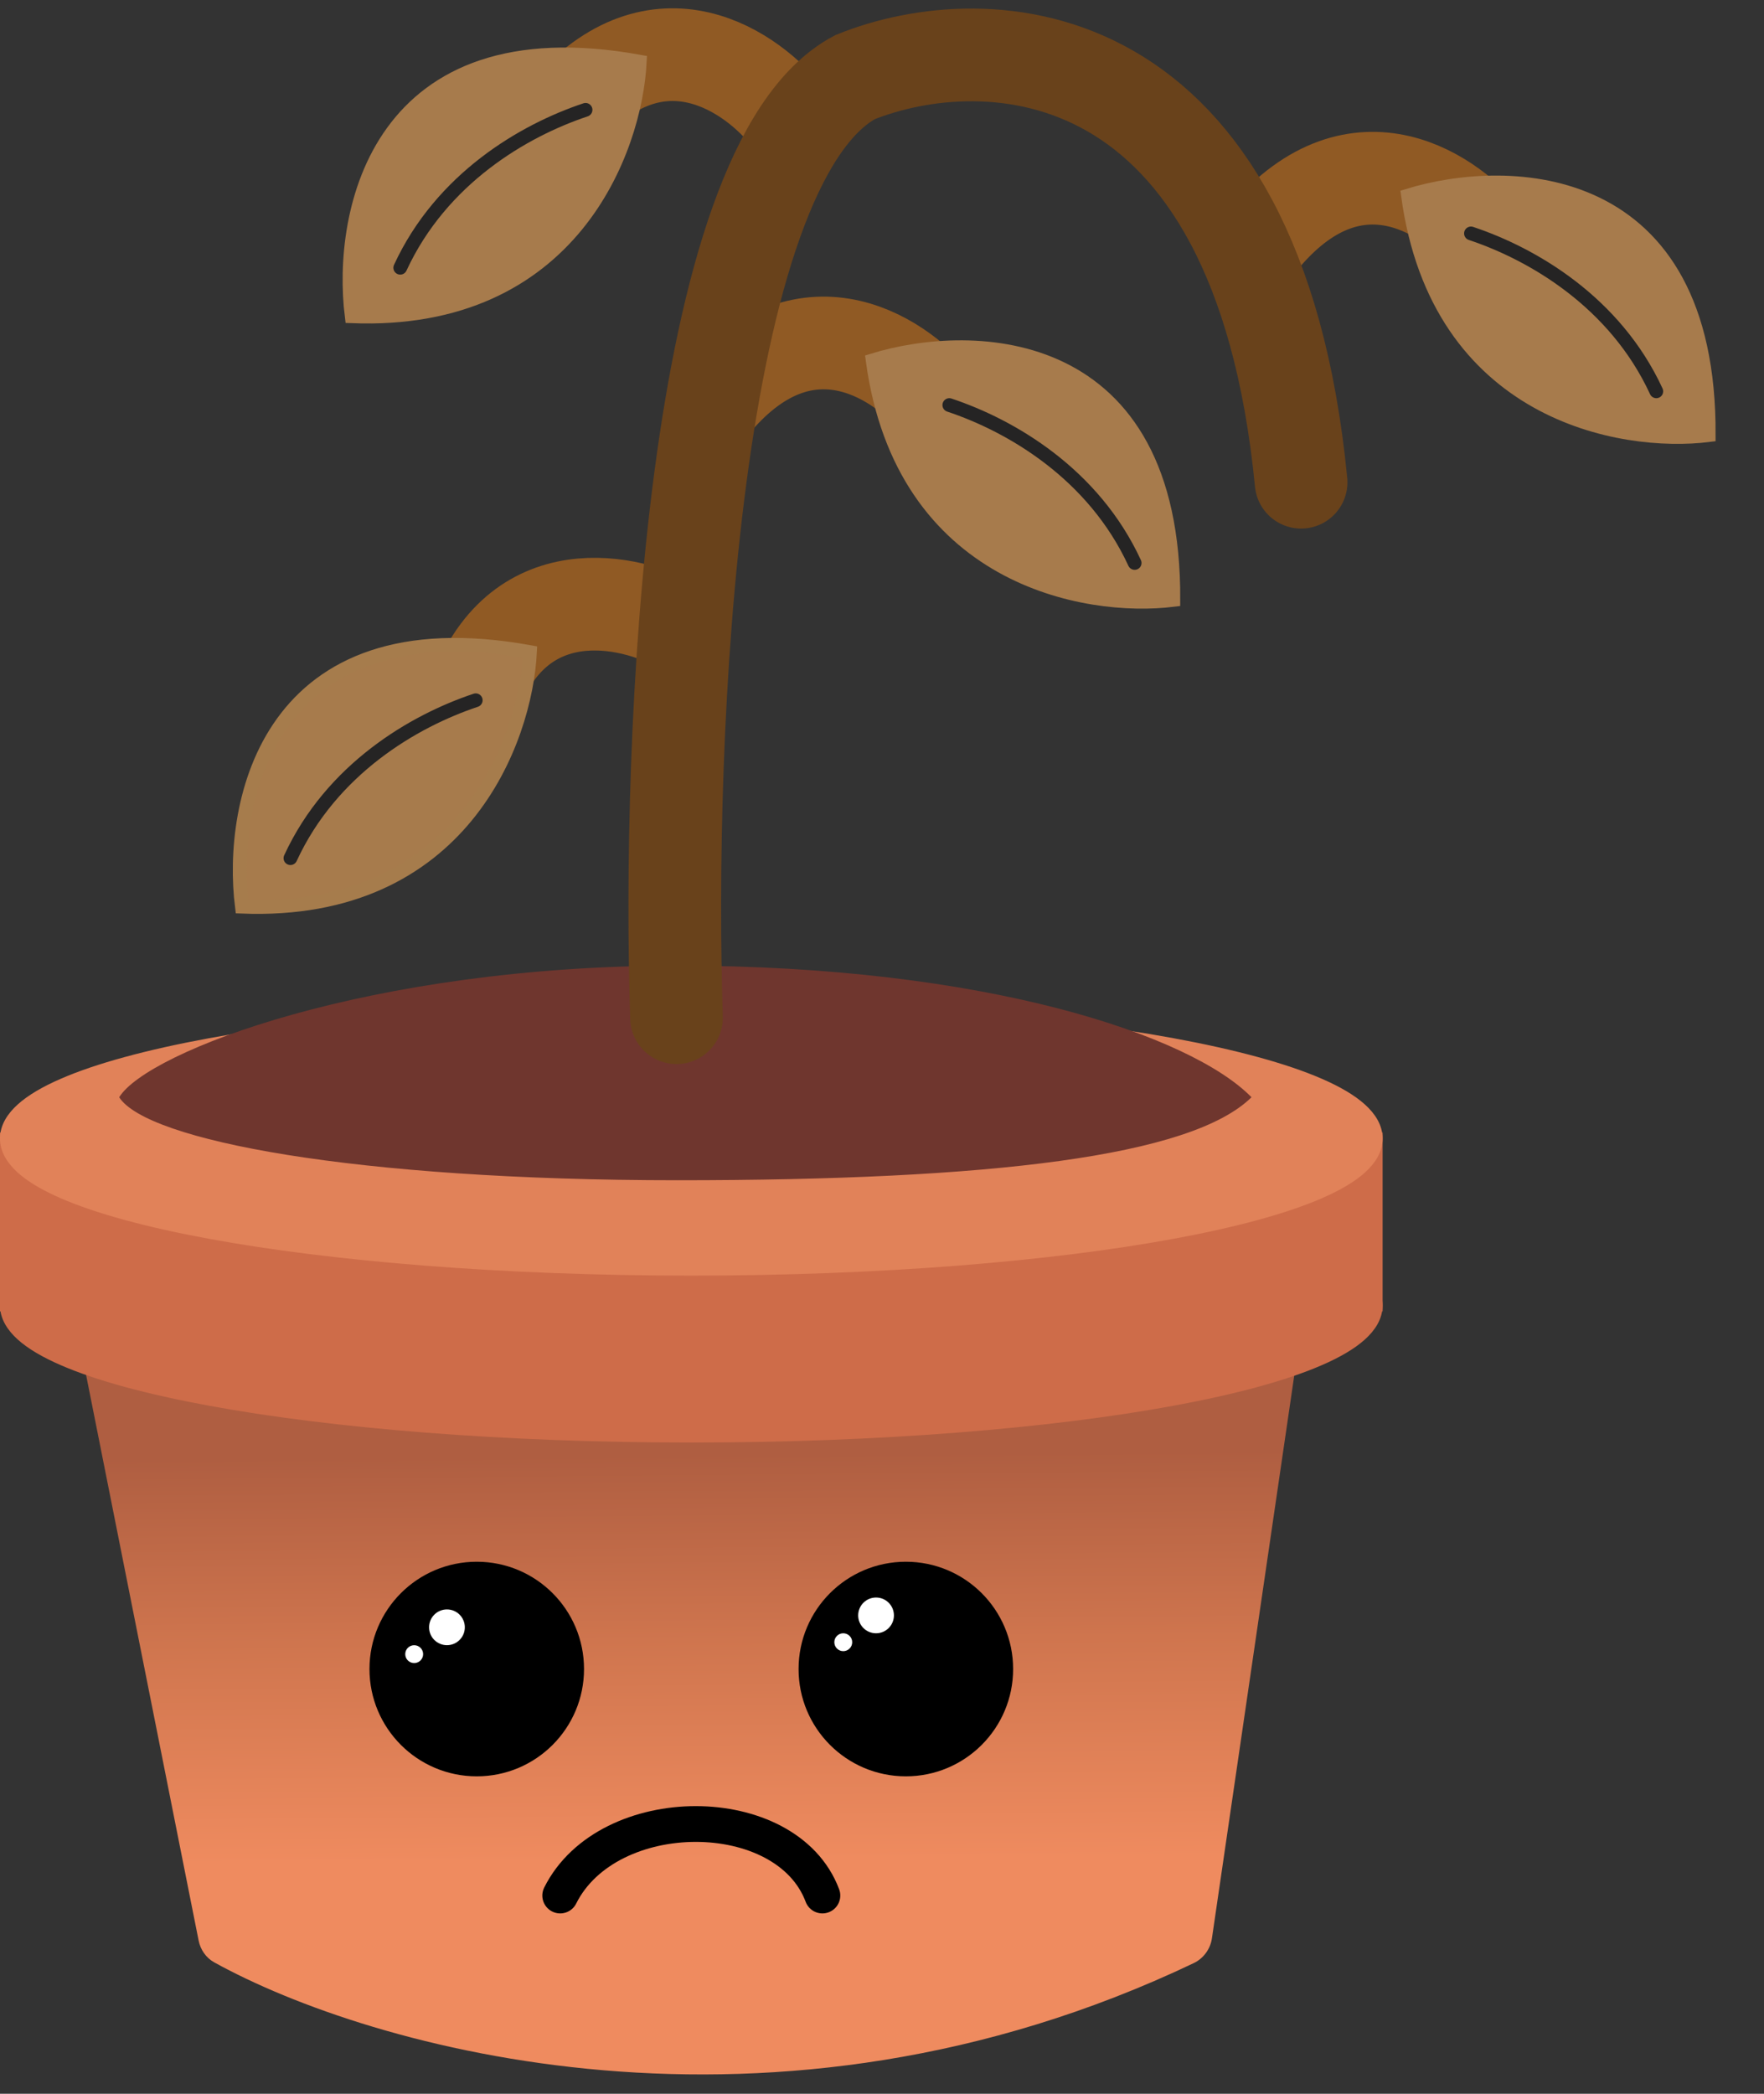 <svg width="75" height="89" viewBox="0 0 75 89" fill="none" xmlns="http://www.w3.org/2000/svg">
<rect x="0" y="0" width="75" height="89" fill="#333333" stroke="none"/>
<path d="M8.445 82.487L2.87 54.473C2.696 53.599 3.365 52.784 4.256 52.784L55.86 52.779L51.528 82.39C51.461 82.849 51.168 83.25 50.749 83.449C32.803 91.995 15.694 87.056 9.11 83.415C8.76 83.221 8.523 82.879 8.445 82.487Z" fill="url(#paint0_linear_365_3444)"/>
<path d="M29.392 61.064C37.379 61.064 44.616 60.468 49.863 59.502C52.484 59.019 54.621 58.441 56.108 57.793C56.851 57.47 57.447 57.123 57.86 56.751C58.273 56.379 58.531 55.957 58.531 55.49C58.531 55.022 58.273 54.601 57.86 54.229C57.447 53.857 56.851 53.51 56.108 53.186C54.621 52.539 52.484 51.961 49.863 51.478C44.616 50.512 37.379 49.916 29.392 49.916C21.405 49.916 14.168 50.512 8.921 51.478C6.3 51.961 4.163 52.539 2.676 53.186C1.933 53.51 1.338 53.857 0.924 54.229C0.512 54.601 0.253 55.022 0.253 55.49C0.253 55.957 0.512 56.379 0.924 56.751C1.338 57.123 1.933 57.47 2.676 57.793C4.163 58.441 6.3 59.019 8.921 59.502C14.168 60.468 21.405 61.064 29.392 61.064Z" fill="#CE6C49" stroke="#CE6C49" stroke-width="0.507"/>
<rect y="48.142" width="58.784" height="7.601" fill="#CE6C49"/>
<path d="M29.392 53.969C37.379 53.969 44.616 53.373 49.863 52.407C52.484 51.924 54.621 51.346 56.108 50.699C56.851 50.375 57.447 50.028 57.86 49.656C58.273 49.284 58.531 48.863 58.531 48.395C58.531 47.928 58.273 47.506 57.86 47.135C57.447 46.762 56.851 46.415 56.108 46.092C54.621 45.444 52.484 44.866 49.863 44.383C44.616 43.417 37.379 42.821 29.392 42.821C21.405 42.821 14.168 43.417 8.921 44.383C6.3 44.866 4.163 45.444 2.676 46.092C1.933 46.415 1.338 46.762 0.924 47.135C0.512 47.506 0.253 47.928 0.253 48.395C0.253 48.863 0.512 49.284 0.924 49.656C1.338 50.028 1.933 50.375 2.676 50.699C4.163 51.346 6.3 51.924 8.921 52.407C14.168 53.373 21.405 53.969 29.392 53.969Z" fill="#E18259" stroke="#E18259" stroke-width="0.507"/>
<path d="M53.21 46.641C50.65 49.163 42.121 50.169 28.818 50.169C15.066 50.169 6.244 48.477 5.068 46.642C6.244 44.706 15.701 41.047 28.818 41.047C41.934 41.047 50.65 44.021 53.21 46.641Z" fill="#6F362E"/>
<circle cx="20.27" cy="70.946" r="4.561" fill="black"/>
<circle cx="38.514" cy="70.946" r="4.561" fill="black"/>
<circle cx="19.003" cy="69.172" r="0.76" fill="white"/>
<circle cx="37.247" cy="68.666" r="0.76" fill="white"/>
<circle cx="17.61" cy="70.313" r="0.38" fill="white"/>
<circle cx="35.853" cy="69.806" r="0.38" fill="white"/>
<path d="M23.818 80.574C25.845 76.52 33.446 76.52 34.966 80.574" stroke="black" stroke-width="1.52" stroke-linecap="round"/>
<path d="M28.689 26.533C26.452 25.366 21.569 24.49 19.935 30.326" stroke="#905A24" stroke-width="3.94" stroke-linecap="round"/>
<path d="M63.324 10.309C61.79 8.305 57.734 5.448 53.787 10.047" stroke="#905A24" stroke-width="3.94" stroke-linecap="round"/>
<path d="M39.978 17.312C38.444 15.309 34.388 12.452 30.441 17.051" stroke="#905A24" stroke-width="3.94" stroke-linecap="round"/>
<path d="M33.558 5.056C32.024 3.053 27.968 0.196 24.02 4.795" stroke="#905A24" stroke-width="3.94" stroke-linecap="round"/>
<path d="M10.284 38.542C9.727 34.091 11.397 25.695 22.534 27.718C22.345 31.48 19.631 38.911 10.284 38.542Z" fill="#A77B4C" stroke="#A67C4C" stroke-width="0.584" stroke-linecap="round"/>
<path d="M14.953 13.445C14.396 8.994 16.066 0.599 27.203 2.622C27.014 6.383 24.3 13.814 14.953 13.445Z" fill="#A77B4C" stroke="#A77B4C" stroke-width="0.584" stroke-linecap="round"/>
<path d="M37.102 15.317C41.388 13.995 49.946 14.182 49.888 25.501C46.151 25.968 38.361 24.586 37.102 15.317Z" fill="#A77B4C" stroke="#A77B4C" stroke-width="0.584" stroke-linecap="round"/>
<path d="M59.864 8.313C64.15 6.992 72.709 7.178 72.65 18.497C68.913 18.965 61.123 17.582 59.864 8.313Z" fill="#A77B4C" stroke="#A77B4C" stroke-width="0.584" stroke-linecap="round"/>
<path d="M40.362 17.218C42.989 18.093 46.491 20.136 48.242 23.93" stroke="#252424" stroke-width="0.584" stroke-linecap="round"/>
<path d="M20.227 29.766C17.6 30.642 14.098 32.684 12.348 36.478" stroke="#252424" stroke-width="0.584" stroke-linecap="round"/>
<path d="M24.896 4.669C22.27 5.544 18.768 7.587 17.017 11.381" stroke="#252424" stroke-width="0.584" stroke-linecap="round"/>
<path d="M62.541 9.922C65.168 10.798 68.67 12.841 70.421 16.634" stroke="#252424" stroke-width="0.584" stroke-linecap="round"/>
<path d="M28.763 43.26C28.374 31.49 29.346 7.016 36.35 3.281C41.895 1.043 53.451 1.354 55.319 20.498" stroke="#69421B" stroke-width="3.94" stroke-linecap="round"/>
<defs>
<linearGradient id="paint0_linear_365_3444" x1="29.392" y1="57.517" x2="29.642" y2="88.184" gradientUnits="userSpaceOnUse">
<stop offset="0.141" stop-color="#AF5E41"/>
<stop offset="0.398" stop-color="#CF754E"/>
<stop offset="0.703" stop-color="#EF8B5F"/>
</linearGradient>
</defs>
</svg>
